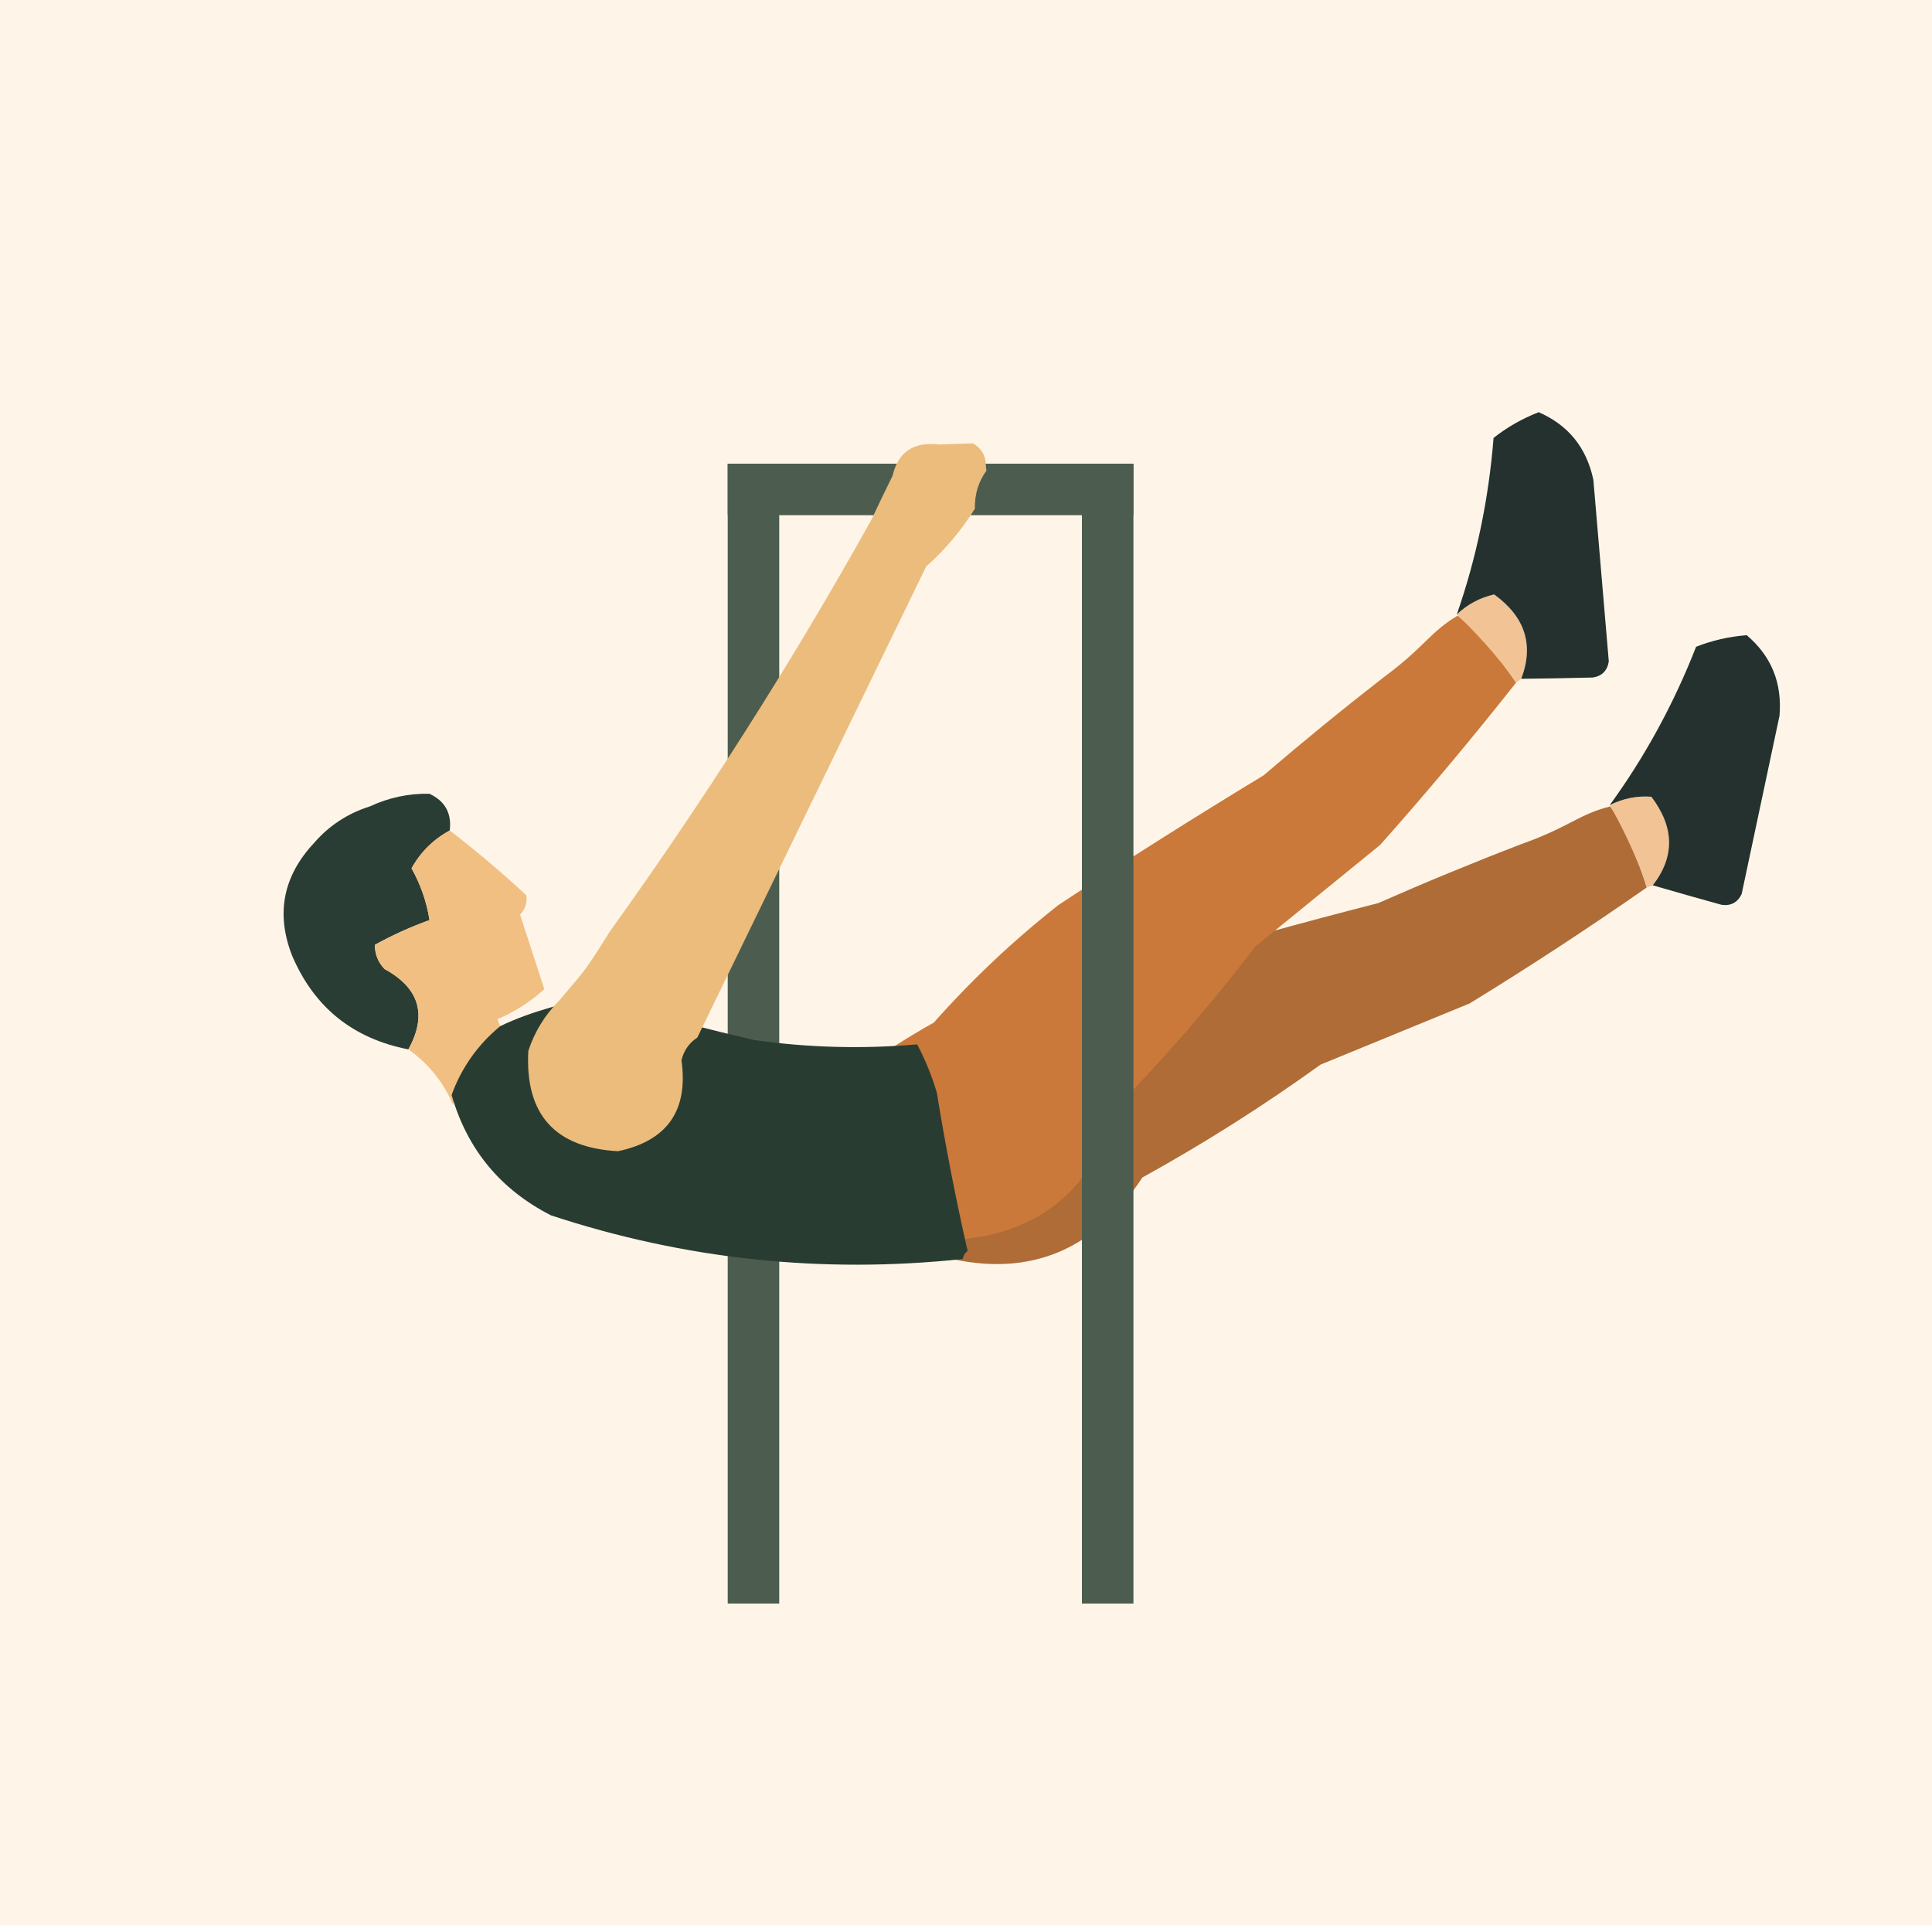 <svg width="300" height="300" viewBox="0 0 300 300" fill="none" xmlns="http://www.w3.org/2000/svg">
<g clip-path="url(#clip0_58_181)">
<path fill-rule="evenodd" clip-rule="evenodd" d="M0 -1C100 -1 200 -1 300 -1C300 99 300 199 300 299C200 299 100 299 0 299C0 199 0 99 0 -1Z" fill="#FEF5E8"/>
<rect x="113" y="72" width="63" height="8" fill="#4C5D4F"/>
<rect x="113" y="249" width="177" height="8" transform="rotate(-90 113 249)" fill="#4C5D4F"/>
<path fill-rule="evenodd" clip-rule="evenodd" d="M69.838 128.961C67.289 130.342 65.312 132.299 63.907 134.832C65.326 137.367 66.257 140.047 66.698 142.872C63.714 143.948 60.884 145.229 58.209 146.716C58.211 148.17 58.713 149.422 59.717 150.473C65.136 153.43 66.369 157.588 63.416 162.947C54.79 161.265 48.77 156.412 45.356 148.386C42.807 141.871 43.952 136.031 48.792 130.867C51.114 128.19 53.994 126.307 57.429 125.218C60.392 123.846 63.473 123.191 66.673 123.251C69.104 124.378 70.159 126.281 69.838 128.961Z" fill="#2A3D34"/>
<path fill-rule="evenodd" clip-rule="evenodd" d="M69.838 128.961C73.951 132.123 77.915 135.476 81.728 139.019C81.877 140.189 81.552 141.192 80.754 142.027C82.012 145.884 83.27 149.741 84.528 153.599C82.374 155.544 79.945 157.101 77.242 158.269C77.644 159.27 78.046 160.273 78.449 161.274C74.814 163.961 72.112 167.372 70.343 171.508C68.823 168.001 66.514 165.148 63.416 162.947C66.369 157.588 65.136 153.43 59.717 150.473C58.713 149.422 58.21 148.17 58.209 146.716C60.884 145.229 63.714 143.948 66.698 142.872C66.257 140.047 65.326 137.367 63.907 134.832C65.312 132.299 67.289 130.342 69.838 128.961Z" fill="#F1BF82"/>
<path fill-rule="evenodd" clip-rule="evenodd" d="M255.703 137.813C254.559 133.897 252.266 128.592 250.044 125.219C245.165 126.42 243.747 128.405 236.22 131.076C228.746 133.951 221.344 137.003 214.012 140.231C201.867 143.346 189.779 146.686 177.751 150.25C169.432 153.498 161.474 157.462 153.879 162.141C149.623 163.072 145.437 164.243 141.322 165.651C145.26 175.104 146.69 184.87 145.612 194.953C159.094 198.666 169.686 194.629 177.387 182.844C186.961 177.552 196.183 171.709 205.057 165.312C212.773 162.147 220.489 158.98 228.204 155.815C237.562 150.074 246.729 144.073 255.703 137.813Z" fill="#AF6C37"/>
<path fill-rule="evenodd" clip-rule="evenodd" d="M235.412 106.005C233.182 102.588 229.45 98.175 226.347 95.591C222.025 98.154 221.242 100.464 214.812 105.201C208.492 110.118 202.291 115.184 196.209 120.398C185.487 126.898 174.885 133.596 164.405 140.492C157.384 146.011 150.916 152.11 145.002 158.788C141.198 160.913 137.531 163.245 134 165.786C140.507 173.692 144.705 182.626 146.595 192.589C160.575 192.237 169.543 185.304 173.499 171.794C181.129 163.955 188.264 155.69 194.904 146.998C201.372 141.733 207.839 136.466 214.307 131.201C221.601 122.996 228.636 114.597 235.412 106.005Z" fill="#CA793A"/>
<path fill-rule="evenodd" clip-rule="evenodd" d="M255.704 137.813C256.016 137.699 256.33 137.585 256.643 137.471C260.089 133.031 260.015 128.446 256.421 123.716C254.187 123.547 252.037 123.976 249.971 125.001C251.352 127.409 254.365 133.231 255.704 137.813Z" fill="#F2C394"/>
<path fill-rule="evenodd" clip-rule="evenodd" d="M235.412 106.005C235.678 105.805 235.946 105.605 236.212 105.405C238.223 100.157 236.825 95.791 232.015 92.304C229.828 92.79 227.894 93.823 226.214 95.403C228.233 97.307 232.804 102.007 235.412 106.005Z" fill="#F2C394"/>
<path fill-rule="evenodd" clip-rule="evenodd" d="M249.971 125.003C252.037 123.977 254.187 123.548 256.421 123.717C260.014 128.448 260.088 133.032 256.643 137.472C260.133 138.483 263.694 139.492 267.324 140.498C268.765 140.701 269.804 140.145 270.442 138.83C272.401 129.602 274.36 120.374 276.32 111.145C276.751 106.05 275.055 101.878 271.228 98.632C268.461 98.853 265.842 99.453 263.369 100.431C259.893 109.306 255.427 117.496 249.971 125.003Z" fill="#24312E"/>
<path fill-rule="evenodd" clip-rule="evenodd" d="M226.214 95.403C227.894 93.824 229.828 92.79 232.015 92.305C236.825 95.791 238.224 100.158 236.212 105.405C239.846 105.362 243.546 105.297 247.312 105.207C248.75 104.985 249.583 104.151 249.813 102.708C249.014 93.308 248.216 83.908 247.418 74.507C246.355 69.505 243.523 66.004 238.92 64.006C236.335 65.019 234.002 66.352 231.919 68.004C231.163 77.505 229.262 86.638 226.214 95.403Z" fill="#24312E"/>
<path fill-rule="evenodd" clip-rule="evenodd" d="M77.654 159.355C82.274 157.06 89.172 155.316 91.348 155.193C92.979 155.1 103.039 158.221 117.078 161.494C125.476 162.684 133.922 162.909 142.415 162.17C143.684 164.571 144.703 167.073 145.474 169.677C146.813 177.933 148.405 186.126 150.252 194.254C149.837 194.547 149.584 194.962 149.494 195.501C127.648 197.82 106.338 195.56 85.563 188.724C77.693 184.704 72.546 178.469 70.125 170.02C71.664 165.792 74.174 162.238 77.654 159.355Z" fill="#293C32"/>
<path fill-rule="evenodd" clip-rule="evenodd" d="M153.081 72.289C153.111 72.557 153.14 72.826 153.17 73.094C151.937 74.773 151.338 76.74 151.375 78.993C149.301 82.342 146.779 85.335 143.81 87.971C131.955 112.399 120.111 136.78 108.28 161.114C107.008 161.941 106.187 163.117 105.817 164.643C106.911 172.429 103.628 177.134 95.967 178.759C86.152 178.225 81.508 173.034 82.036 163.187C83.017 160.193 84.629 157.572 86.873 155.324C90.469 150.996 90.513 151.398 94.663 144.693C109.467 124.086 123.006 102.777 135.28 80.764C136.336 78.511 137.441 76.217 138.595 73.883C139.455 70.181 141.856 68.559 145.798 69.018C147.557 68.96 149.315 68.903 151.073 68.845C152.409 69.602 153.077 70.75 153.081 72.289Z" fill="#EBBC7C"/>
<rect x="168" y="249" width="177" height="8" transform="rotate(-90 168 249)" fill="#4C5D4F"/>
</g>
<defs>
<clipPath id="clip0_58_181">
<rect width="300" height="300" fill="white"/>
</clipPath>
</defs>
</svg>
